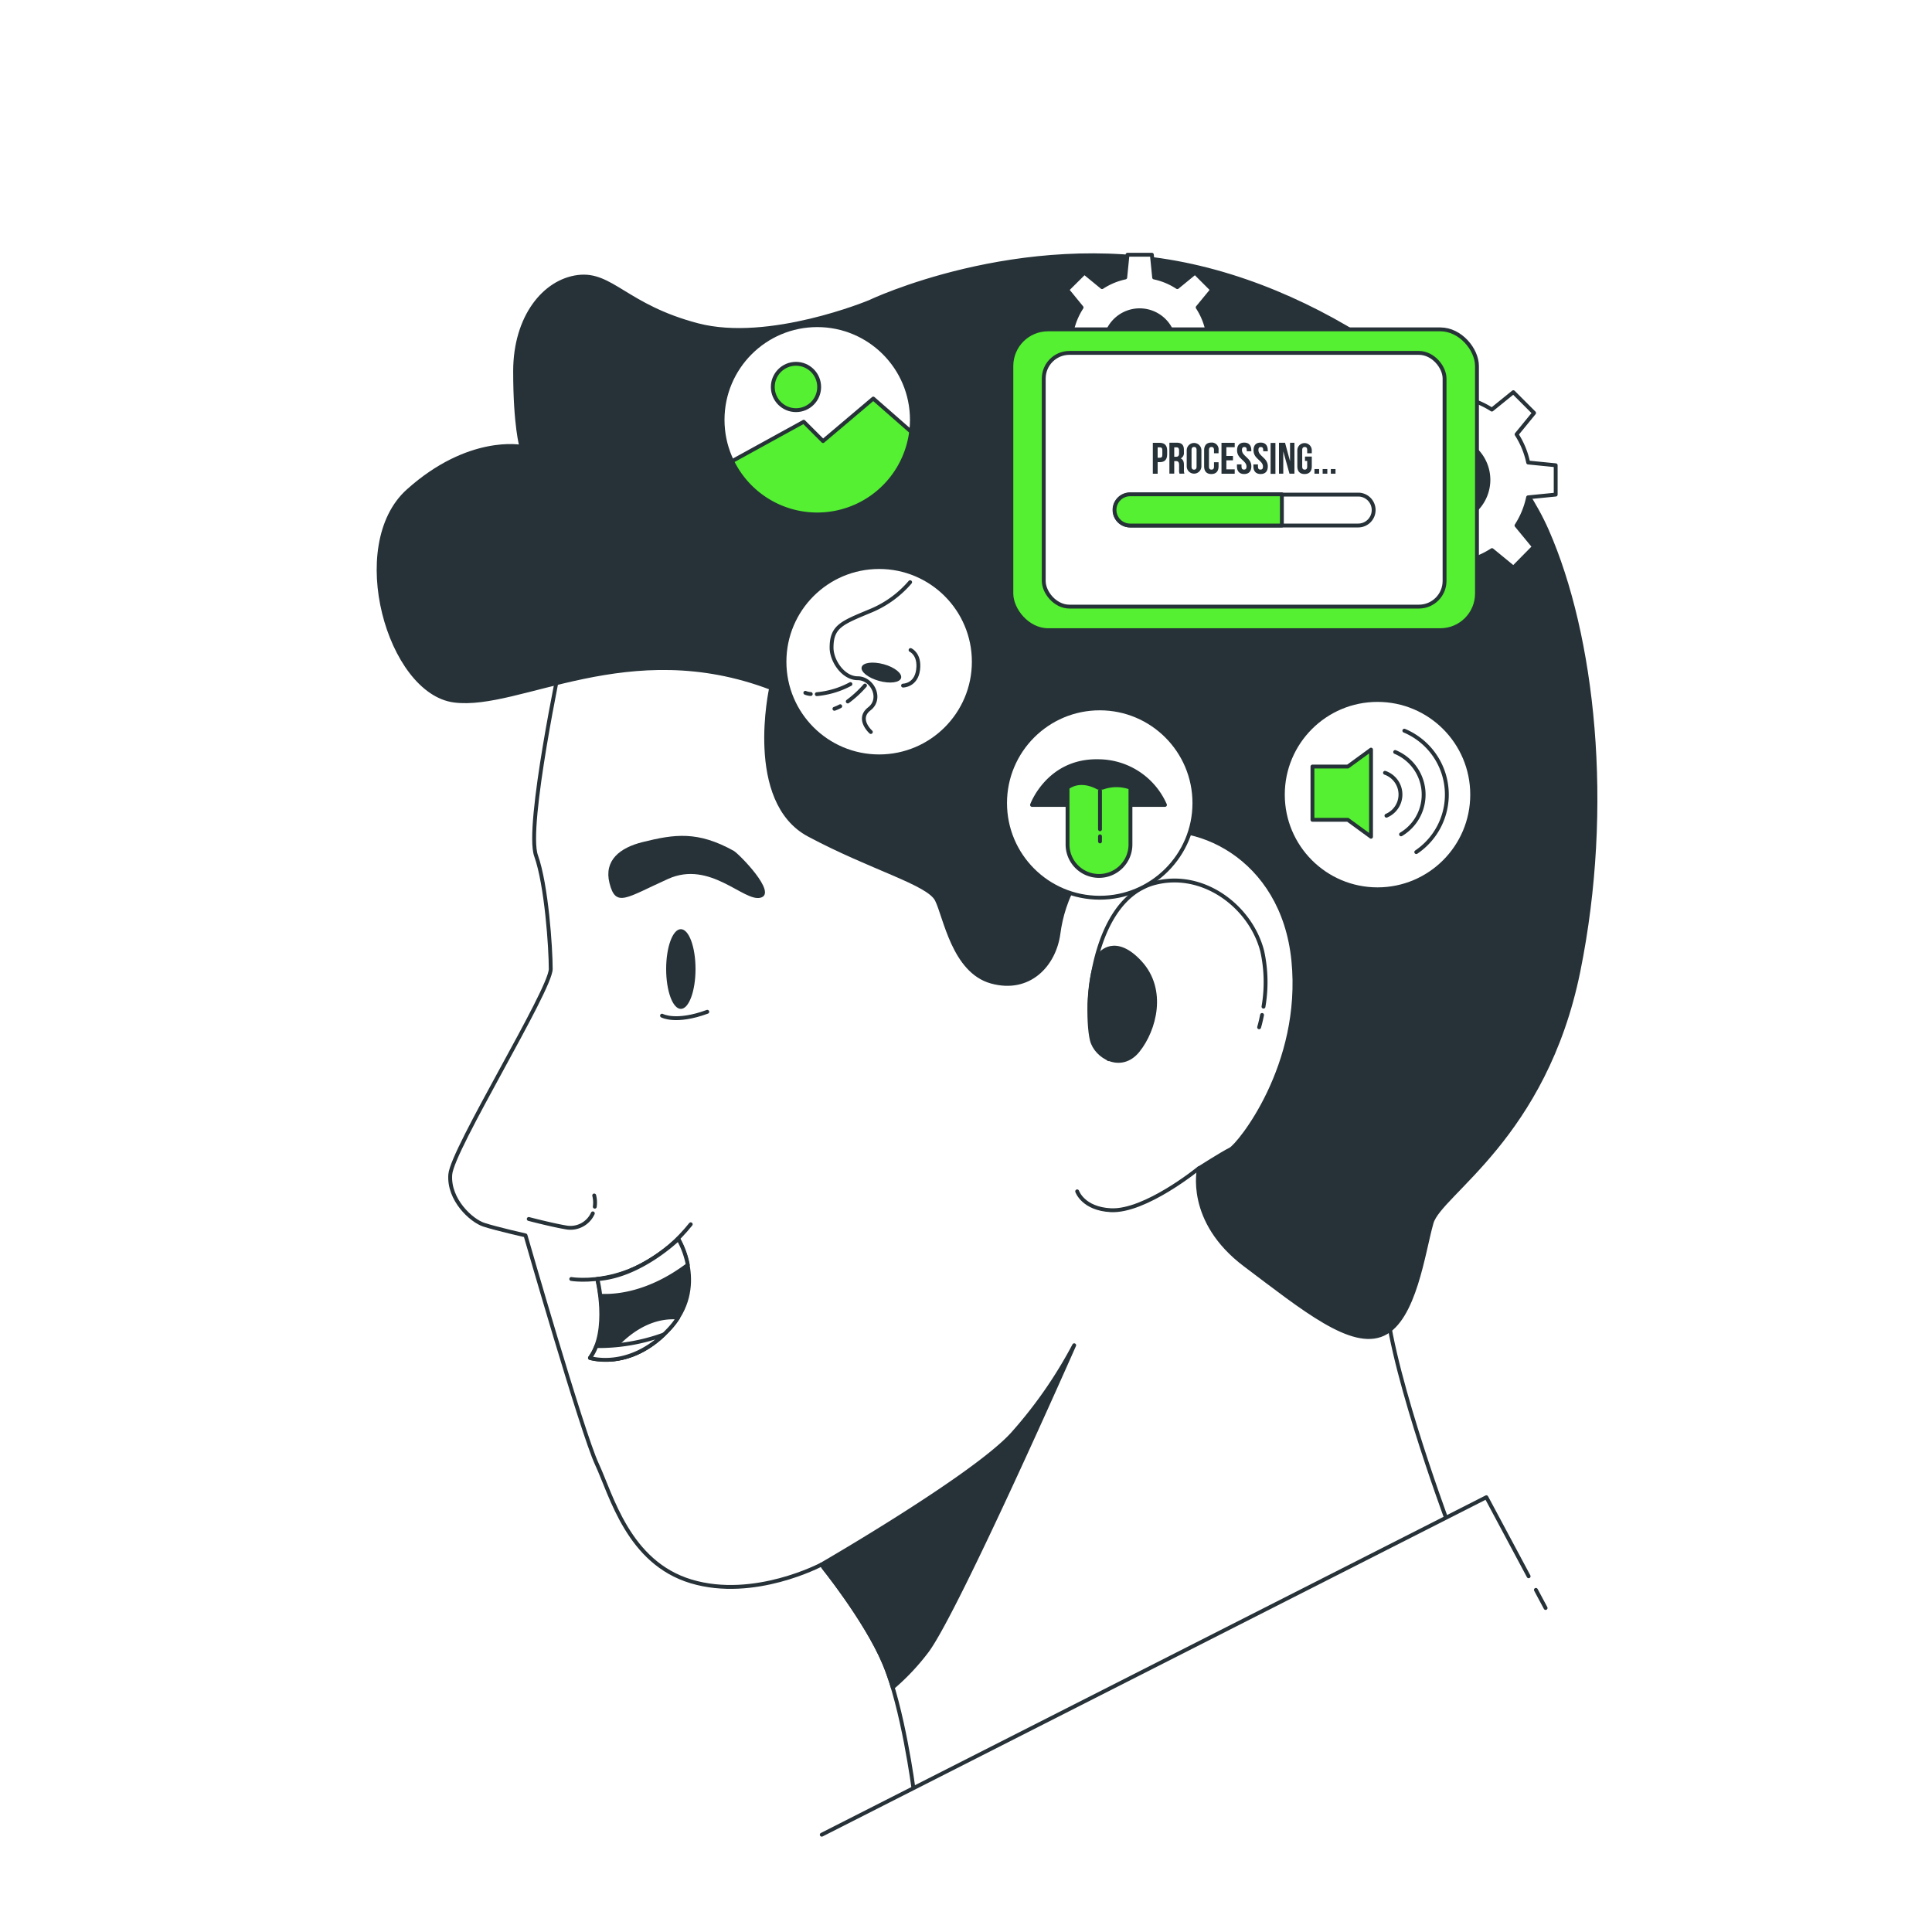 <svg class="animated" id="freepik_stories-processing-thoughts" xmlns="http://www.w3.org/2000/svg" viewBox="0 0 500 500" version="1.1" xmlns:xlink="http://www.w3.org/1999/xlink" xmlns:svgjs="http://svgjs.com/svgjs"><style>svg#freepik_stories-processing-thoughts:not(.animated) .animable {opacity: 0;}svg#freepik_stories-processing-thoughts.animated #freepik--background-simple--inject-57 {animation: 1s 1 forwards cubic-bezier(.36,-0.01,.5,1.38) fadeIn,1.5s Infinite  linear wind;animation-delay: 0s,1s;}svg#freepik_stories-processing-thoughts.animated #freepik--Character--inject-57 {animation: 1s 1 forwards ease-in slideRight;animation-delay: 0s;}svg#freepik_stories-processing-thoughts.animated #freepik--Icons--inject-57 {animation: 1s 1 forwards cubic-bezier(.36,-0.01,.5,1.38) slideLeft,1.5s Infinite  linear floating;animation-delay: 0s,0s;}svg#freepik_stories-processing-thoughts.animated #freepik--Device--inject-57 {animation: 1s 1 forwards cubic-bezier(.36,-0.01,.5,1.38) slideUp,1.5s Infinite  linear floating;animation-delay: 0s,1s;}            @keyframes fadeIn {                0% {                    opacity: 0;                }                100% {                    opacity: 1;                }            }                    @keyframes wind {                0% {                    transform: rotate( 0deg );                }                25% {                    transform: rotate( 1deg );                }                75% {                    transform: rotate( -1deg );                }            }                    @keyframes slideRight {                0% {                    opacity: 0;                    transform: translateX(30px);                }                100% {                    opacity: 1;                    transform: translateX(0);                }            }                    @keyframes slideLeft {                0% {                    opacity: 0;                    transform: translateX(-30px);                }                100% {                    opacity: 1;                    transform: translateX(0);                }            }                    @keyframes floating {                0% {                    opacity: 1;                    transform: translateY(0px);                }                50% {                    transform: translateY(-10px);                }                100% {                    opacity: 1;                    transform: translateY(0px);                }            }                    @keyframes slideUp {                0% {                    opacity: 0;                    transform: translateY(30px);                }                100% {                    opacity: 1;                    transform: inherit;                }            }        .animator-hidden { display: none; }</style><g id="freepik--background-simple--inject-57" class="animable animator-hidden" style="transform-origin: 253.056px 238.735px;"><path d="M444.11,113.28c-33.61-47-88.9-75.19-145.12-80.95C245.37,26.84,183,36.14,149.8,83.4c-21.88,31.12-26.84,70.9-45.39,103.8C95.19,203.56,82,212.28,68.69,224.69c-32.5,30.22-53.34,74.49-41.16,119.6C47.9,419.69,123.65,451.18,194.66,446c93.84-6.8,158.43-28.45,209.76-72.29,26.66-22.76,52.76-49,66.35-82.2,20.56-50.19,11.31-108.6-13.1-156A178,178,0,0,0,444.11,113.28Z" style="fill: rgb(84, 240, 49); transform-origin: 253.056px 238.735px;" id="el6znjrbfjcnt" class="animable"></path><g id="elnlck8y4gun"><path d="M444.11,113.28c-33.61-47-88.9-75.19-145.12-80.95C245.37,26.84,183,36.14,149.8,83.4c-21.88,31.12-26.84,70.9-45.39,103.8C95.19,203.56,82,212.28,68.69,224.69c-32.5,30.22-53.34,74.49-41.16,119.6C47.9,419.69,123.65,451.18,194.66,446c93.84-6.8,158.43-28.45,209.76-72.29,26.66-22.76,52.76-49,66.35-82.2,20.56-50.19,11.31-108.6-13.1-156A178,178,0,0,0,444.11,113.28Z" style="fill: rgb(255, 255, 255); opacity: 0.8; transform-origin: 253.056px 238.735px;" class="animable"></path></g></g><g id="freepik--Character--inject-57" class="animable" style="transform-origin: 255.445px 270.443px;"><path d="M145.25,170.45s-9.23,43.43-6.52,51,3.8,23.89,3.8,29.31-25.51,46.68-26,53.2,5.43,11.94,8.69,13S136,319.72,136,319.72s14.66,51,18.46,59.16,8.14,25.51,24.42,30.39,33.65-4.34,33.65-4.34S224,419,228.83,430.44s7.6,32.57,7.6,32.57L374.3,393s-15.74-42.34-15.74-59.16,16.82-52.65,17.37-73.82-25.51-51.56-48.85-60.25-42.34,2.72-56.45,7.06-36.91,1.63-40.71-11.4-2.17-25-25-33.11-56.45,2.17-56.45,2.17Z" style="fill: rgb(255, 255, 255); stroke: rgb(38, 50, 56); stroke-linecap: round; stroke-linejoin: round; transform-origin: 246.22px 311.107px;" id="el1jozxl9iihv" class="animable"></path><line x1="397.49" y1="411.46" x2="400" y2="416.15" style="fill: rgb(255, 255, 255); stroke: rgb(38, 50, 56); stroke-linecap: round; stroke-linejoin: round; transform-origin: 398.745px 413.805px;" id="el80imnedqhfc" class="animable"></line><polyline points="212.67 474.82 384.67 387.48 395.61 407.94" style="fill: rgb(255, 255, 255); stroke: rgb(38, 50, 56); stroke-linecap: round; stroke-linejoin: round; transform-origin: 304.14px 431.15px;" id="elqodfikfpcxk" class="animable"></polyline><path d="M231.06,436.69a59.77,59.77,0,0,0,8.94-9.54c8-11,38-79,38-79a115.12,115.12,0,0,1-16,23c-10,11-49.45,33.78-49.45,33.78S224,419,228.83,430.44A63.42,63.42,0,0,1,231.06,436.69Z" style="fill: rgb(38, 50, 56); stroke: rgb(38, 50, 56); stroke-linecap: round; stroke-linejoin: round; transform-origin: 245.275px 392.42px;" id="el0mc5jvx8scej" class="animable"></path><path d="M180,250.78c0,5.7-1.71,10.32-3.8,10.32s-3.8-4.62-3.8-10.32,1.7-10.31,3.8-10.31S180,245.09,180,250.78Z" style="fill: rgb(38, 50, 56); transform-origin: 176.2px 250.785px;" id="elusvogzc47e8" class="animable"></path><path d="M166.34,217.92c-5.88,1.45-10.08,4.71-8.61,10.61,1.63,6.51,4.34,3.8,15.2-1.08s19.54,6,23.88,4.88c4.56-1.14-5.64-11.41-6.91-12.13C180.53,215,174.58,215.88,166.34,217.92Z" style="fill: rgb(38, 50, 56); transform-origin: 177.705px 224.365px;" id="el3as8dah14nh" class="animable"></path><path d="M326.62,262.67c-.39,2-.76,3.19-.76,3.19" style="fill: none; stroke: rgb(38, 50, 56); stroke-linecap: round; stroke-linejoin: round; transform-origin: 326.24px 264.265px;" id="elikp8ps0i1df" class="animable"></path><path d="M286.91,274.12s-5.43-5.42-4.88-15.19,4.34-27.14,16.82-30.4,24.86,6.07,27.82,17.66a37.34,37.34,0,0,1,.32,14.33" style="fill: none; stroke: rgb(38, 50, 56); stroke-linecap: round; stroke-linejoin: round; transform-origin: 304.762px 250.996px;" id="el2vbmxp3d0gb" class="animable"></path><path d="M284.74,246.9s3.8-4.89,10.31,2.17,3.8,17.37-.54,22.8-10.86,1.63-11.94-2.72S281.48,251.78,284.74,246.9Z" style="fill: rgb(38, 50, 56); stroke: rgb(38, 50, 56); stroke-linecap: round; stroke-linejoin: round; transform-origin: 290.43px 259.901px;" id="el1p8m8ju8tq3" class="animable"></path><path d="M278.77,308.32s1.51,4.5,8.68,4.88c8.94.48,22.8-10.85,22.8-10.85" style="fill: none; stroke: rgb(38, 50, 56); stroke-linecap: round; stroke-linejoin: round; transform-origin: 294.51px 307.782px;" id="elnnju2nuti58" class="animable"></path><path d="M171.33,262.85s3.57,2,11.72-1" style="fill: none; stroke: rgb(38, 50, 56); stroke-linecap: round; stroke-linejoin: round; transform-origin: 177.19px 262.677px;" id="elocb8jcn722i" class="animable"></path><path d="M153.93,312.29a7.63,7.63,0,0,0-.15-2.9" style="fill: none; stroke: rgb(38, 50, 56); stroke-linecap: round; stroke-linejoin: round; transform-origin: 153.892px 310.84px;" id="elv0r05lhdj0p" class="animable"></path><path d="M136.84,315.47s6.07,1.6,9.91,2.23a6.35,6.35,0,0,0,6.67-3.68" style="fill: none; stroke: rgb(38, 50, 56); stroke-linecap: round; stroke-linejoin: round; transform-origin: 145.13px 315.891px;" id="elobp47dxe368" class="animable"></path><path d="M147.84,331s17.14,3,30.92-14.16" style="fill: none; stroke: rgb(38, 50, 56); stroke-linecap: round; stroke-linejoin: round; transform-origin: 163.3px 324.021px;" id="elna47nzufoge" class="animable"></path><path d="M154.56,331s3.34,13.33-1.88,20.41c0,0,10.43,3.36,20.49-7.45s2.33-23.34,2.33-23.34S165.66,330.28,154.56,331Z" style="fill: rgb(38, 50, 56); stroke: rgb(38, 50, 56); stroke-linecap: round; stroke-linejoin: round; transform-origin: 165.508px 336.262px;" id="elk499del2pwj" class="animable"></path><path d="M157.52,350.58l-.22,1.34c4-.13,10-1.6,15.87-7.93a20.73,20.73,0,0,0,2.34-3C164.72,340.06,157.52,350.58,157.52,350.58Z" style="fill: rgb(255, 255, 255); stroke: rgb(38, 50, 56); stroke-linecap: round; stroke-linejoin: round; transform-origin: 166.405px 346.426px;" id="el4lryj0qgc3j" class="animable"></path><path d="M178,327.35a22,22,0,0,0-2.45-6.7s-9.84,9.63-20.94,10.38a38.52,38.52,0,0,1,.75,4.31C159.13,335.55,167.83,335,178,327.35Z" style="fill: rgb(255, 255, 255); stroke: rgb(38, 50, 56); stroke-linecap: round; stroke-linejoin: round; transform-origin: 166.305px 328.012px;" id="elq1l8bhq3fwi" class="animable"></path><path d="M171.8,345.37a49.25,49.25,0,0,1-17.48,3,12.75,12.75,0,0,1-1.64,3.07S162.18,354.49,171.8,345.37Z" style="fill: rgb(255, 255, 255); stroke: rgb(38, 50, 56); stroke-linecap: round; stroke-linejoin: round; transform-origin: 162.24px 348.65px;" id="elhdj1j2w87n" class="animable"></path><path d="M225,78.18S199,89,180.53,84.15s-22.26-13.57-30.94-12.48S133.31,82,133.31,96.09s1.63,19.54,1.63,19.54-13.57-2.71-29.31,11.4-4.89,52.11,11.94,54.28,45.05-17.37,82-3.26c0,0-6.51,29.31,9.77,38s30.94,12.48,33.11,16.82,4.35,18.46,14.12,21.17,16.28-4.34,17.36-12.48,5.43-20.63,20.09-25.51,38,5.42,40.7,32.56-14.11,47.77-16.28,48.85-8.14,4.89-8.14,4.89-3.26,13.57,11.94,25S349.87,349,358,345.23s10.32-21.17,12.49-28.77,29.31-22.25,38-65.13,3.8-86.85-8.14-114-51-60.25-93.9-68.94S225,78.18,225,78.18Z" style="fill: rgb(38, 50, 56); stroke: rgb(38, 50, 56); stroke-linecap: round; stroke-linejoin: round; transform-origin: 255.445px 206.046px;" id="elogfamn6z3bf" class="animable"></path></g><g id="freepik--Arrows--inject-57" class="animable animator-hidden" style="transform-origin: 251.615px 238.96px;"><path d="M225.41,220.32V178.93a7.66,7.66,0,0,1,7.66-7.66h41.61a6,6,0,0,0,6-6v-7.56" style="fill: none; stroke: rgb(255, 255, 255); stroke-linecap: round; stroke-linejoin: round; stroke-dasharray: 3; transform-origin: 253.045px 189.015px;" id="elzst0bdkeel" class="animable"></path><path d="M241.39,227.59V215.17a7.44,7.44,0,0,1,7.44-7.43H280.5a6.9,6.9,0,0,0,6.9-6.9V180.38a6,6,0,0,1,6-6h2.31a5.7,5.7,0,0,0,5.7-5.7V158.2" style="fill: none; stroke: rgb(255, 255, 255); stroke-linecap: round; stroke-linejoin: round; stroke-dasharray: 3; transform-origin: 271.4px 192.895px;" id="elap198odg4vo" class="animable"></path><polyline points="383.24 299.72 341.12 299.72 327.94 289.55" style="fill: none; stroke: rgb(255, 255, 255); stroke-linecap: round; stroke-linejoin: round; stroke-dasharray: 3; transform-origin: 355.59px 294.635px;" id="el7xbhyuf07cc" class="animable"></polyline><line x1="429.23" y1="299.72" x2="383.24" y2="299.72" style="fill: none; stroke: rgb(38, 50, 56); stroke-linecap: round; stroke-linejoin: round; stroke-dasharray: 3; transform-origin: 406.235px 299.72px;" id="elw0k18rbw7c" class="animable"></line><path d="M322.24,158.36v7.88a4.69,4.69,0,0,0,4.7,4.7H349.2a6,6,0,0,1,6,6v23.15a13.27,13.27,0,0,1-4.4,9.87l-20.1,18.13" style="fill: none; stroke: rgb(255, 255, 255); stroke-linecap: round; stroke-linejoin: round; stroke-dasharray: 3; transform-origin: 338.72px 193.225px;" id="els2doq1rpetp" class="animable"></path><path d="M176,170.46V116.55a5.65,5.65,0,0,1,5.64-5.64h59a5.69,5.69,0,0,1,5.69,5.69v4.25a4.46,4.46,0,0,0,4.46,4.46h11.77" style="fill: none; stroke: rgb(255, 255, 255); stroke-linecap: round; stroke-linejoin: round; stroke-dasharray: 3; transform-origin: 219.28px 140.685px;" id="elldlba4xqp7n" class="animable"></path><polyline points="74 335.55 120.36 335.55 136.51 320.13" style="fill: none; stroke: rgb(38, 50, 56); stroke-linecap: round; stroke-linejoin: round; stroke-dasharray: 3; transform-origin: 105.255px 327.84px;" id="elfe1fhtzit0l" class="animable"></polyline><polyline points="74 367.01 126.17 367.01 140.69 353.46" style="fill: none; stroke: rgb(38, 50, 56); stroke-linecap: round; stroke-linejoin: round; stroke-dasharray: 3; transform-origin: 107.345px 360.235px;" id="ely5znbfgqvmn" class="animable"></polyline><line x1="77.33" y1="251.79" x2="78.83" y2="251.79" style="fill: none; stroke: rgb(38, 50, 56); stroke-linecap: round; stroke-linejoin: round; transform-origin: 78.08px 251.79px;" id="el5nqd57t5z3a" class="animable"></line><line x1="81.86" y1="251.79" x2="158.98" y2="251.79" style="fill: none; stroke: rgb(38, 50, 56); stroke-linecap: round; stroke-linejoin: round; stroke-dasharray: 3.024, 3.024; transform-origin: 120.42px 251.79px;" id="elmybn5lrb4pd" class="animable"></line><line x1="160.49" y1="251.79" x2="161.99" y2="251.79" style="fill: none; stroke: rgb(38, 50, 56); stroke-linecap: round; stroke-linejoin: round; transform-origin: 161.24px 251.79px;" id="eldqzpq6obtb" class="animable"></line><polygon points="124.63 251.9 112.49 247.19 112.49 256.62 124.63 251.9" style="fill: rgb(38, 50, 56); transform-origin: 118.56px 251.905px;" id="el191d6vqh17a" class="animable"></polygon><line x1="176.03" y1="211.13" x2="176.03" y2="209.63" style="fill: none; stroke: rgb(38, 50, 56); stroke-linecap: round; stroke-linejoin: round; transform-origin: 176.03px 210.38px;" id="elstivpi8t2nj" class="animable"></line><line x1="176.03" y1="206.73" x2="176.03" y2="173.41" style="fill: none; stroke: rgb(38, 50, 56); stroke-linecap: round; stroke-linejoin: round; stroke-dasharray: 2.897, 2.897; transform-origin: 176.03px 190.07px;" id="elpr49320q0g" class="animable"></line><line x1="176.03" y1="171.96" x2="176.03" y2="170.46" style="fill: none; stroke: rgb(38, 50, 56); stroke-linecap: round; stroke-linejoin: round; transform-origin: 176.03px 171.21px;" id="el49o7pg7fqg8" class="animable"></line><polygon points="176.01 177.02 171.29 189.17 180.72 189.17 176.01 177.02" style="fill: rgb(38, 50, 56); transform-origin: 176.005px 183.095px;" id="el24k38j9et4u" class="animable"></polygon><path d="M147.86,306.42l9.33-11.27a12.79,12.79,0,0,1,9.84-4.63h47.73a10.65,10.65,0,0,0,10.65-10.65V220.32" style="fill: none; stroke: rgb(38, 50, 56); stroke-linecap: round; stroke-linejoin: round; stroke-dasharray: 3; transform-origin: 186.635px 263.37px;" id="elxwhlec67toq" class="animable"></path><polygon points="225.26 233.02 220.54 245.17 229.97 245.17 225.26 233.02" style="fill: rgb(38, 50, 56); transform-origin: 225.255px 239.095px;" id="elsite61v415o" class="animable"></polygon><path d="M180.39,323.44h49.86a11.13,11.13,0,0,0,11.14-11.13V227.59" style="fill: none; stroke: rgb(38, 50, 56); stroke-linecap: round; stroke-linejoin: round; stroke-dasharray: 3; transform-origin: 210.89px 275.515px;" id="elt2otd7jqcn" class="animable"></path><polygon points="241.51 250.77 236.79 262.92 246.22 262.92 241.51 250.77" style="fill: rgb(38, 50, 56); transform-origin: 241.505px 256.845px;" id="elti7lfiij5x" class="animable"></polygon><line x1="327.94" y1="289.55" x2="302.87" y2="270.19" style="fill: none; stroke: rgb(38, 50, 56); stroke-linecap: round; stroke-linejoin: round; stroke-dasharray: 3; transform-origin: 315.405px 279.87px;" id="elyn2j9dkxxkm" class="animable"></line><polygon points="300.82 269.11 308.15 279.88 313.5 272.12 300.82 269.11" style="fill: rgb(38, 50, 56); transform-origin: 307.16px 274.495px;" id="elkn7obfgjm28" class="animable"></polygon></g><g id="freepik--Icons--inject-57" class="animable animator-active" style="transform-origin: 284px 158.24px;"><circle cx="211.5" cy="108.65" r="24.5" style="fill: rgb(255, 255, 255); stroke: rgb(38, 50, 56); stroke-linecap: round; stroke-linejoin: round; transform-origin: 211.5px 108.65px;" id="elznlvel692h" class="animable"></circle><path d="M235.8,111.73l-9.8-8.58-13,11-5-5-18.54,10.2a24.5,24.5,0,0,0,46.34-7.62Z" style="fill: rgb(84, 240, 49); stroke: rgb(38, 50, 56); stroke-linecap: round; stroke-linejoin: round; transform-origin: 212.63px 118.145px;" id="elqq7k94av6cn" class="animable"></path><circle cx="206" cy="100.15" r="6" style="fill: rgb(84, 240, 49); stroke: rgb(38, 50, 56); stroke-linecap: round; stroke-linejoin: round; transform-origin: 206px 100.15px;" id="el3tsah3b0o2d" class="animable"></circle><circle cx="356.5" cy="205.65" r="24.5" style="fill: rgb(255, 255, 255); stroke: rgb(38, 50, 56); stroke-linecap: round; stroke-linejoin: round; transform-origin: 356.5px 205.65px;" id="elsewqavpjbi" class="animable"></circle><path d="M363.44,189.1a17.94,17.94,0,0,1,3.09,31.42" style="fill: rgb(255, 255, 255); stroke: rgb(38, 50, 56); stroke-linecap: round; stroke-linejoin: round; transform-origin: 368.941px 204.81px;" id="el8bcexz4rhn9" class="animable"></path><path d="M361.07,194.62a11.95,11.95,0,0,1,1.52,21.31" style="fill: rgb(255, 255, 255); stroke: rgb(38, 50, 56); stroke-linecap: round; stroke-linejoin: round; transform-origin: 364.753px 205.275px;" id="elnmexcckdbu" class="animable"></path><path d="M358.44,200a5.95,5.95,0,0,1,.37,11.1" style="fill: rgb(255, 255, 255); stroke: rgb(38, 50, 56); stroke-linecap: round; stroke-linejoin: round; transform-origin: 360.44px 205.55px;" id="eld02ixwtrl4b" class="animable"></path><polygon points="348.82 198.38 339.66 198.38 339.66 212.17 348.82 212.17 354.82 216.55 354.82 194 348.82 198.38" style="fill: rgb(84, 240, 49); stroke: rgb(38, 50, 56); stroke-linecap: round; stroke-linejoin: round; transform-origin: 347.24px 205.275px;" id="elwvjnfq6ubu" class="animable"></polygon><circle cx="227.52" cy="171.25" r="24.5" style="fill: rgb(255, 255, 255); stroke: rgb(38, 50, 56); stroke-linecap: round; stroke-linejoin: round; transform-origin: 227.52px 171.25px;" id="elyr4h20h1g7" class="animable"></circle><path d="M235.54,150.67A27,27,0,0,1,225,158.21c-7.16,3-9.79,3.93-9.79,9.41,0,3.39,3,7.91,6.78,7.91s6.4,5.28,3,7.91.38,6,.38,6" style="fill: none; stroke: rgb(38, 50, 56); stroke-linecap: round; stroke-linejoin: round; transform-origin: 225.375px 170.055px;" id="elztzldza0xc" class="animable"></path><path d="M233.2,175.47c-.33,1.19-2.88,1.53-5.7.75s-4.83-2.38-4.5-3.57,2.88-1.52,5.7-.75S233.53,174.28,233.2,175.47Z" style="fill: rgb(38, 50, 56); transform-origin: 228.1px 174.062px;" id="el38c2viag0z" class="animable"></path><path d="M211.39,179.65a22.86,22.86,0,0,0,8.7-2.61" style="fill: none; stroke: rgb(38, 50, 56); stroke-linecap: round; stroke-linejoin: round; transform-origin: 215.74px 178.345px;" id="elizidzs7ecj8" class="animable"></path><path d="M208.42,179.3a4.44,4.44,0,0,0,1.4.31" style="fill: none; stroke: rgb(38, 50, 56); stroke-linecap: round; stroke-linejoin: round; transform-origin: 209.12px 179.455px;" id="el5d31s480t0i" class="animable"></path><path d="M217.45,182.77a11.09,11.09,0,0,1-1.5.67" style="fill: none; stroke: rgb(38, 50, 56); stroke-linecap: round; stroke-linejoin: round; transform-origin: 216.7px 183.105px;" id="el8wffwjdov1b" class="animable"></path><path d="M223.86,177.42a27.71,27.71,0,0,1-4.46,4.12" style="fill: none; stroke: rgb(38, 50, 56); stroke-linecap: round; stroke-linejoin: round; transform-origin: 221.63px 179.48px;" id="ele0lw3ga8eoe" class="animable"></path><path d="M233.71,177.43s3.36,0,3.89-4.07-1.95-5.13-1.95-5.13" style="fill: none; stroke: rgb(38, 50, 56); stroke-linecap: round; stroke-linejoin: round; transform-origin: 235.692px 172.83px;" id="elak2pdvejob" class="animable"></path><circle cx="284.61" cy="207.83" r="24.5" style="fill: rgb(255, 255, 255); stroke: rgb(38, 50, 56); stroke-linecap: round; stroke-linejoin: round; transform-origin: 284.61px 207.83px;" id="elwy8ib2pdsnh" class="animable"></circle><path d="M267.09,208.31h34.4A18.89,18.89,0,0,0,284.16,197C271.29,196.76,267.09,208.31,267.09,208.31Z" style="fill: rgb(38, 50, 56); stroke: rgb(38, 50, 56); stroke-linecap: round; stroke-linejoin: round; transform-origin: 284.29px 202.653px;" id="elxxo2lz0y0cf" class="animable"></path><path d="M285.32,203.85H284.2c-5-2.69-7.92,0-7.92,0v14.7a8.14,8.14,0,0,0,8.14,8.14h0a8.13,8.13,0,0,0,8.14-8.14v-14.7A10.63,10.63,0,0,0,285.32,203.85Z" style="fill: rgb(84, 240, 49); stroke: rgb(38, 50, 56); stroke-linecap: round; stroke-linejoin: round; transform-origin: 284.42px 214.672px;" id="elod991xsrlyb" class="animable"></path><line x1="284.68" y1="216.45" x2="284.68" y2="217.76" style="fill: none; stroke: rgb(38, 50, 56); stroke-linecap: round; stroke-linejoin: round; transform-origin: 284.68px 217.105px;" id="elbaybv5j9ukd" class="animable"></line><line x1="284.68" y1="204.64" x2="284.68" y2="214.61" style="fill: none; stroke: rgb(38, 50, 56); stroke-linecap: round; stroke-linejoin: round; transform-origin: 284.68px 209.625px;" id="el2ghb4awlqw3" class="animable"></line></g><g id="freepik--Device--inject-57" class="animable" style="transform-origin: 332.175px 114.505px;"><path d="M402.61,128v-7.59l-7.12-.71a21.65,21.65,0,0,0-3-7.29l4.53-5.54-5.37-5.37L386.09,106a21.51,21.51,0,0,0-7.28-3l-.72-7.12H370.5l-.71,7.12a21.65,21.65,0,0,0-7.29,3L357,101.46l-5.36,5.37,4.53,5.54a21.47,21.47,0,0,0-3,7.29l-7.11.71V128l7.11.71a21.47,21.47,0,0,0,3,7.29l-4.53,5.54,5.36,5.37,5.54-4.54a21.47,21.47,0,0,0,7.29,3l.71,7.11h7.59l.72-7.11a21.33,21.33,0,0,0,7.28-3l5.54,4.54L397,141.5,392.47,136a21.65,21.65,0,0,0,3-7.29Zm-28.31,7.11a10.91,10.91,0,1,1,10.9-10.91A10.91,10.91,0,0,1,374.3,135.07Z" style="fill: rgb(255, 255, 255); stroke: rgb(38, 50, 56); stroke-linecap: round; stroke-linejoin: round; transform-origin: 374.335px 124.18px;" id="elm0w9kleh93" class="animable"></path><path d="M318.34,92.43V86.15l-5.88-.59a17.7,17.7,0,0,0-2.5-6L313.71,75l-4.44-4.44-4.58,3.75a17.67,17.67,0,0,0-6-2.5l-.59-5.89H291.8l-.59,5.89a17.76,17.76,0,0,0-6,2.5l-4.57-3.75L276.17,75l3.74,4.58a18.11,18.11,0,0,0-2.5,6l-5.88.59v6.28l5.88.59a18.11,18.11,0,0,0,2.5,6l-3.74,4.58,4.44,4.44,4.57-3.75a17.76,17.76,0,0,0,6,2.5l.59,5.88h6.27l.59-5.88a17.67,17.67,0,0,0,6-2.5l4.58,3.75,4.44-4.44L310,99a17.7,17.7,0,0,0,2.5-6Zm-23.4,5.87a9,9,0,1,1,9-9A9,9,0,0,1,294.94,98.3Z" style="fill: rgb(255, 255, 255); stroke: rgb(38, 50, 56); stroke-linecap: round; stroke-linejoin: round; transform-origin: 294.935px 89.305px;" id="elvunbrwis4ah" class="animable"></path><rect x="261.74" y="85.24" width="120.5" height="77.85" rx="9.48" style="fill: rgb(84, 240, 49); stroke: rgb(38, 50, 56); stroke-linecap: round; stroke-linejoin: round; transform-origin: 321.99px 124.165px;" id="elyuhatevmzvf" class="animable"></rect><rect x="270.12" y="91.33" width="103.73" height="65.66" rx="6.64" style="fill: rgb(255, 255, 255); stroke: rgb(38, 50, 56); stroke-linecap: round; stroke-linejoin: round; transform-origin: 321.985px 124.16px;" id="el7pe4wezmb35" class="animable"></rect><path d="M351.5,136h-59a4,4,0,0,1-4-4h0a4,4,0,0,1,4-4h59a4,4,0,0,1,4,4h0A4,4,0,0,1,351.5,136Z" style="fill: rgb(255, 255, 255); stroke: rgb(38, 50, 56); stroke-linecap: round; stroke-linejoin: round; transform-origin: 322px 132px;" id="elxt87p1ifqca" class="animable"></path><path d="M331.75,127.93H292.47a4,4,0,0,0,0,8.07h39.28Z" style="fill: rgb(84, 240, 49); stroke: rgb(38, 50, 56); stroke-linecap: round; stroke-linejoin: round; transform-origin: 310.092px 131.965px;" id="elgtal43o49n5" class="animable"></path><path d="M302.06,116.6v1c0,1.28-.61,2-1.87,2h-.59v3h-1.25v-8h1.84C301.45,114.63,302.06,115.32,302.06,116.6Zm-2.46-.83v2.69h.59c.4,0,.62-.18.62-.75v-1.19c0-.57-.22-.75-.62-.75Z" style="fill: rgb(38, 50, 56); transform-origin: 300.205px 118.6px;" id="el9xnnsvw8aqa" class="animable"></path><path d="M305.26,122.59a2.4,2.4,0,0,1-.11-1v-1.26c0-.74-.25-1-.82-1h-.44v3.24h-1.25v-8h1.89c1.3,0,1.86.6,1.86,1.83v.63a1.57,1.57,0,0,1-.82,1.61c.62.26.83.87.83,1.7v1.23a2.41,2.41,0,0,0,.13,1Zm-1.37-6.82v2.44h.49c.47,0,.76-.2.76-.84v-.78c0-.57-.2-.82-.64-.82Z" style="fill: rgb(38, 50, 56); transform-origin: 304.585px 118.58px;" id="elwr0oi1ot44k" class="animable"></path><path d="M307.12,116.54a1.9,1.9,0,1,1,3.8,0v4.14a1.9,1.9,0,1,1-3.8,0Zm1.25,4.22c0,.57.25.79.65.79s.65-.22.65-.79v-4.3c0-.57-.25-.78-.65-.78s-.65.21-.65.78Z" style="fill: rgb(38, 50, 56); transform-origin: 309.02px 118.61px;" id="el5rrvtd3bmxj" class="animable"></path><path d="M315.36,119.62v1.06c0,1.28-.64,2-1.87,2s-1.86-.73-1.86-2v-4.14c0-1.27.63-2,1.86-2a1.75,1.75,0,0,1,1.87,2v.77h-1.18v-.85c0-.57-.25-.78-.65-.78s-.65.21-.65.78v4.3c0,.57.25.78.65.78s.65-.21.65-.78v-1.14Z" style="fill: rgb(38, 50, 56); transform-origin: 313.504px 118.607px;" id="elsczf09oik7n" class="animable"></path><path d="M317.38,118h1.71v1.13h-1.71v2.34h2.16v1.13h-3.42v-8h3.42v1.14h-2.16Z" style="fill: rgb(38, 50, 56); transform-origin: 317.83px 118.6px;" id="elga3c81rflzq" class="animable"></path><path d="M322,114.54c1.22,0,1.84.73,1.84,2v.25h-1.18v-.33c0-.57-.23-.78-.63-.78s-.62.21-.62.78c0,1.64,2.44,2,2.44,4.22,0,1.28-.63,2-1.86,2s-1.87-.73-1.87-2v-.49h1.18v.57c0,.57.25.78.65.78s.65-.21.65-.78c0-1.64-2.45-1.94-2.45-4.22C320.15,115.27,320.78,114.54,322,114.54Z" style="fill: rgb(38, 50, 56); transform-origin: 321.985px 118.61px;" id="elgfwrdff1w9l" class="animable"></path><path d="M326.26,114.54c1.22,0,1.84.73,1.84,2v.25h-1.18v-.33c0-.57-.23-.78-.63-.78s-.62.21-.62.78c0,1.64,2.44,2,2.44,4.22,0,1.28-.63,2-1.86,2s-1.87-.73-1.87-2v-.49h1.18v.57c0,.57.25.78.65.78s.65-.21.65-.78c0-1.64-2.45-1.94-2.45-4.22C324.41,115.27,325,114.54,326.26,114.54Z" style="fill: rgb(38, 50, 56); transform-origin: 326.245px 118.61px;" id="el3l9u6pk9j2w" class="animable"></path><path d="M328.83,114.63h1.25v8h-1.25Z" style="fill: rgb(38, 50, 56); transform-origin: 329.455px 118.63px;" id="el26wnf1j8l4u" class="animable"></path><path d="M332.11,116.82v5.77H331v-8h1.57l1.29,4.77v-4.77H335v8h-1.28Z" style="fill: rgb(38, 50, 56); transform-origin: 333px 118.59px;" id="elktp4r8kkn68" class="animable"></path><path d="M337.73,118.16h1.76v2.52c0,1.28-.64,2-1.87,2s-1.87-.73-1.87-2v-4.14a1.87,1.87,0,1,1,3.74,0v.77H338.3v-.85c0-.57-.25-.78-.64-.78s-.65.21-.65.78v4.3c0,.57.25.78.65.78s.64-.21.64-.78v-1.47h-.57Z" style="fill: rgb(38, 50, 56); transform-origin: 337.62px 118.671px;" id="el3vlukffakdq" class="animable"></path><path d="M341.39,121.39v1.2h-1.21v-1.2Z" style="fill: rgb(38, 50, 56); transform-origin: 340.785px 121.99px;" id="ellui82oxmhw" class="animable"></path><path d="M343.51,121.39v1.2H342.3v-1.2Z" style="fill: rgb(38, 50, 56); transform-origin: 342.905px 121.99px;" id="elq2wpvhsstys" class="animable"></path><path d="M345.63,121.39v1.2h-1.21v-1.2Z" style="fill: rgb(38, 50, 56); transform-origin: 345.025px 121.99px;" id="elsnfc1p0xow" class="animable"></path></g><defs>     <filter id="active" height="200%">         <feMorphology in="SourceAlpha" result="DILATED" operator="dilate" radius="2"></feMorphology>                <feFlood flood-color="#32DFEC" flood-opacity="1" result="PINK"></feFlood>        <feComposite in="PINK" in2="DILATED" operator="in" result="OUTLINE"></feComposite>        <feMerge>            <feMergeNode in="OUTLINE"></feMergeNode>            <feMergeNode in="SourceGraphic"></feMergeNode>        </feMerge>    </filter>    <filter id="hover" height="200%">        <feMorphology in="SourceAlpha" result="DILATED" operator="dilate" radius="2"></feMorphology>                <feFlood flood-color="#ff0000" flood-opacity="0.5" result="PINK"></feFlood>        <feComposite in="PINK" in2="DILATED" operator="in" result="OUTLINE"></feComposite>        <feMerge>            <feMergeNode in="OUTLINE"></feMergeNode>            <feMergeNode in="SourceGraphic"></feMergeNode>        </feMerge>            <feColorMatrix type="matrix" values="0   0   0   0   0                0   1   0   0   0                0   0   0   0   0                0   0   0   1   0 "></feColorMatrix>    </filter></defs></svg>